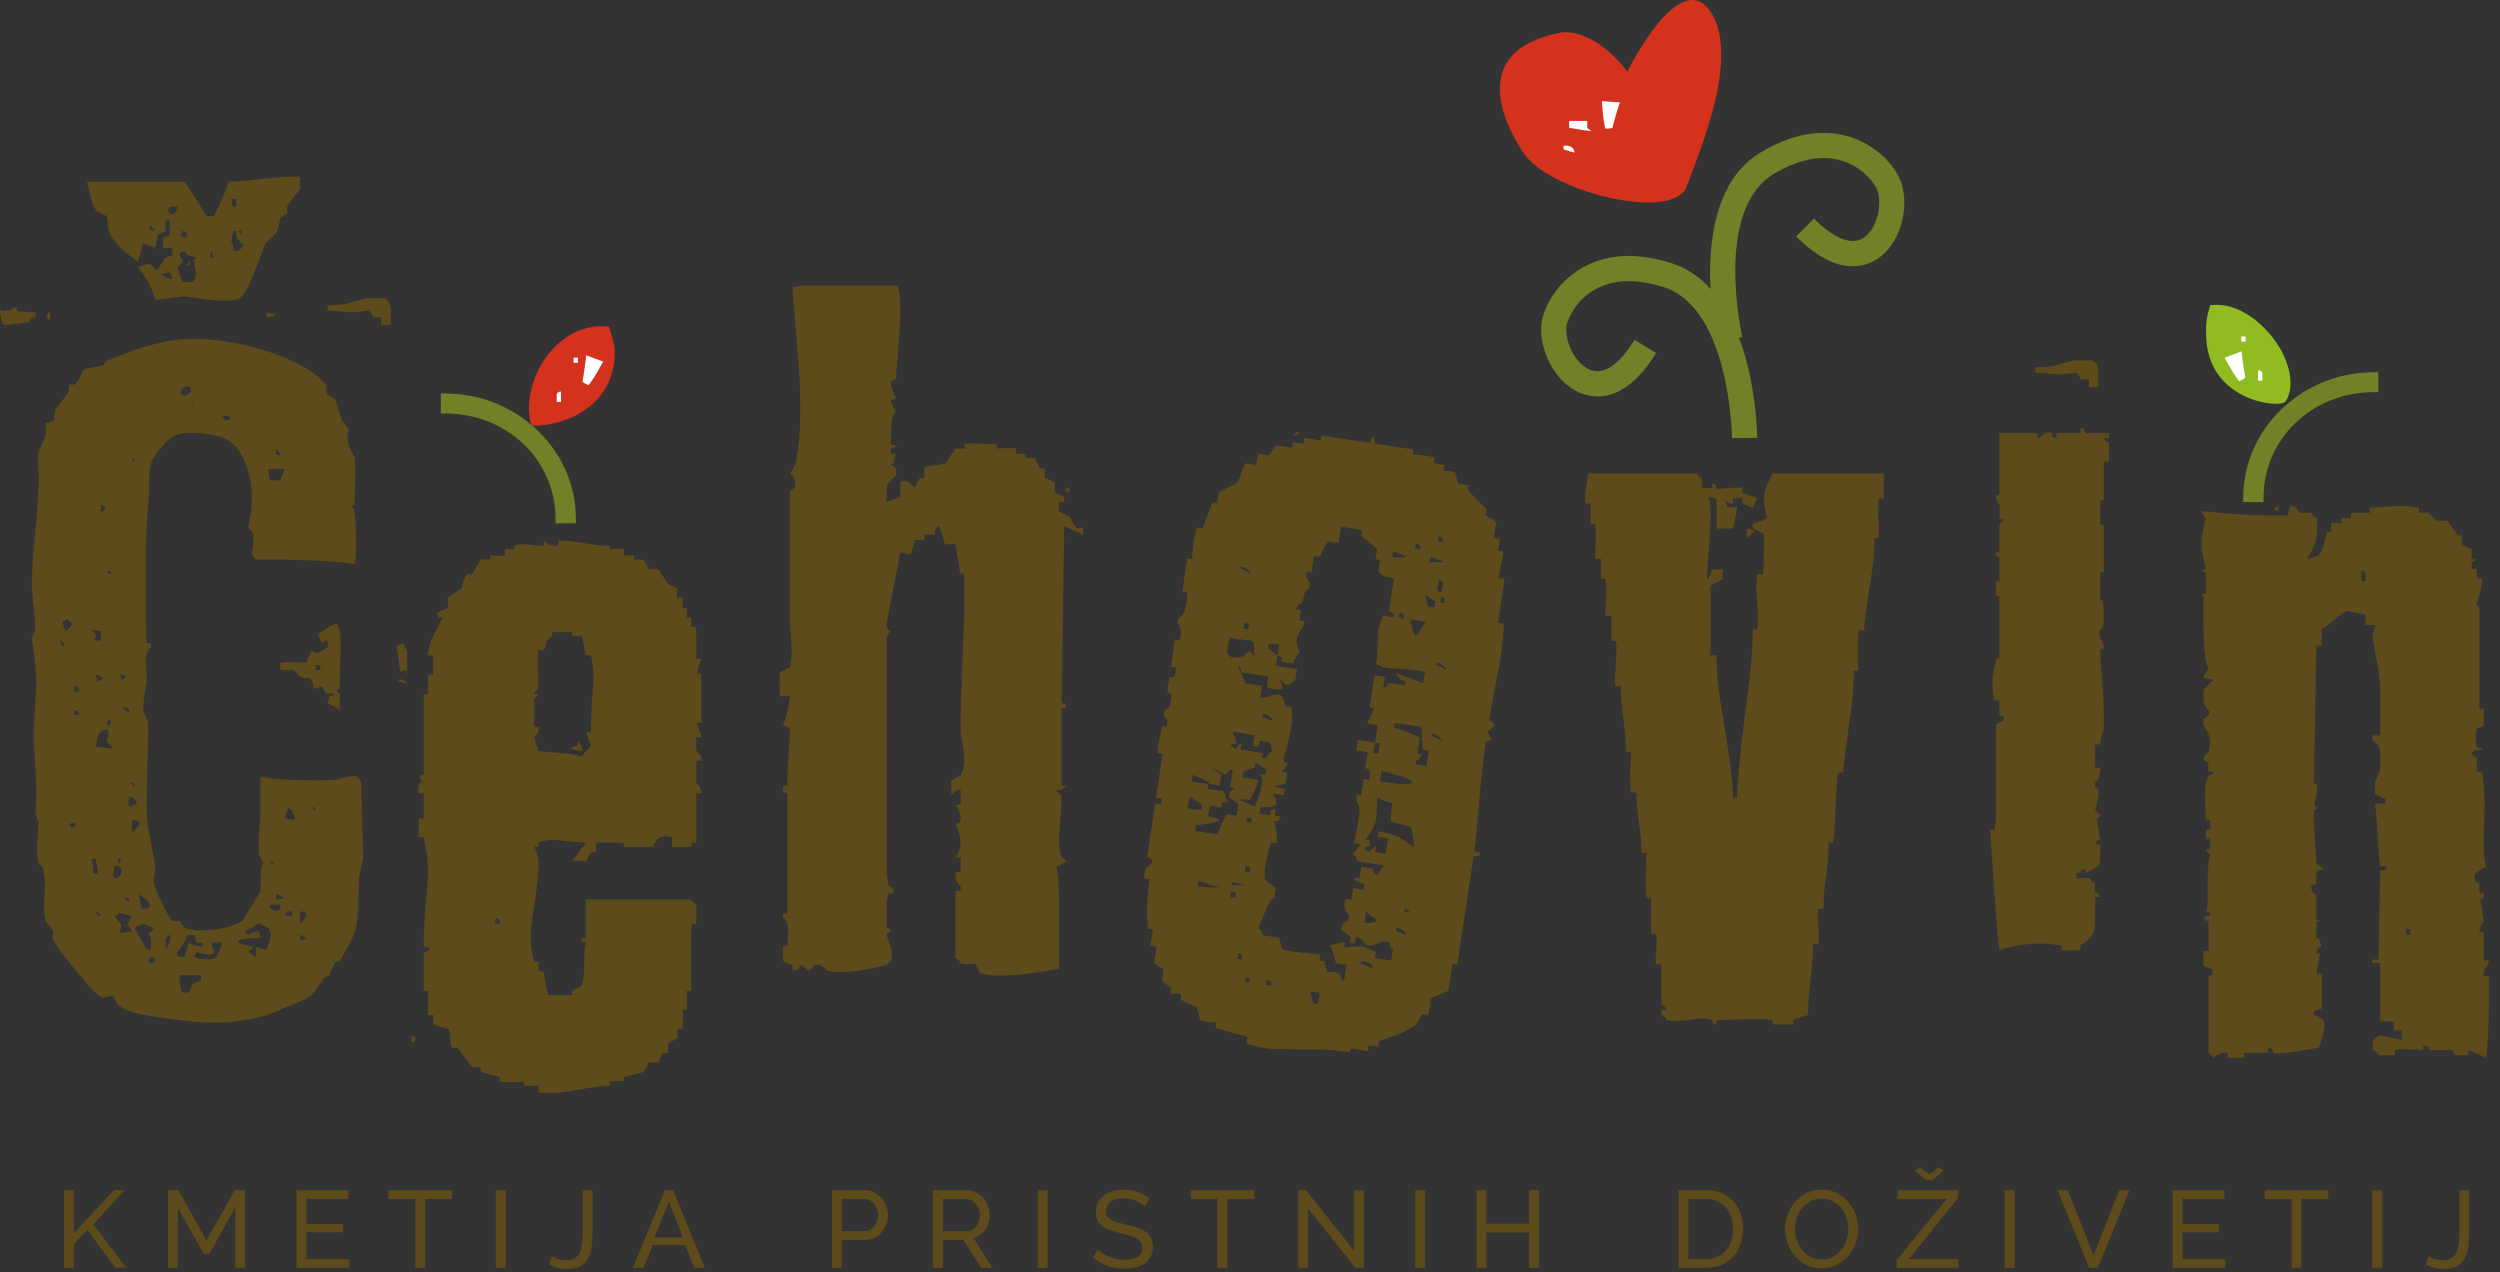 <svg viewBox="0 0 167 85" xmlns="http://www.w3.org/2000/svg" fill-rule="evenodd" clip-rule="evenodd" stroke-linejoin="round" stroke-miterlimit="2"><rect x="0" y="0" width="167" height="85" fill="#333333" stroke="none"/><path d="M152.649 26.844s.855-.97-.08-3.069c-.65-1.459-2.647-3.681-4.924-3.384-.307.923-.289 1.477-.275 2.047.103 4.313 4.787 4.85 5.279 4.406" fill="#91bc21" fill-rule="nonzero"/><path d="M101.909 10.402s-5.193-6.854 2.479-8.247c2.4-.097 4.316 2.632 4.316 2.632s3.451-7.022 5.523-4.056c2.073 2.965-.703 9.415-1.566 11.736-.863 2.322-8.793.448-10.752-2.065" fill="#d5321e" fill-rule="nonzero"/><g fill="#5e4b1b" fill-rule="nonzero"><path d="M4.277 84.689v-5.181h.658v2.865l2.675-2.872h.708l-2.082 2.287 2.199 2.901h-.716l-1.885-2.521-.899.936v1.585h-.658zM15.71 84.689v-4.011l-1.725 3.076h-.372l-1.732-3.076v4.011h-.658v-5.188h.694l1.878 3.369 1.886-3.369h.687v5.188h-.658zM23.335 84.105v.584h-3.522v-5.188h3.457v.585h-2.799v1.68h2.433v.549h-2.433v1.79h2.864zM30.193 80.086h-1.791v4.603h-.657v-4.603h-1.791v-.585h4.239v.585zM33.119 79.508h.658v5.181h-.658zM36.856 83.915c.097.068.229.129.395.183.165.053.353.08.562.08.249 0 .446-.044.592-.132a.826.826 0 00.333-.391c.075-.172.125-.386.15-.639.024-.253.036-.546.036-.877v-2.631h.658v2.631a9.8 9.8 0 01-.055 1.078 2.27 2.27 0 01-.241.829 1.308 1.308 0 01-.534.534c-.231.127-.544.19-.939.19-.438 0-.813-.107-1.125-.322l.168-.533zM42.281 84.689l2.134-5.188h.541l2.126 5.188h-.701l-.614-1.519h-2.178l-.606 1.519h-.702zm2.404-4.428l-.964 2.397h1.9l-.936-2.397zM55.58 84.689v-5.188h2.163c.229 0 .439.048.632.143.192.095.358.221.497.38.139.158.247.336.325.533.078.197.117.398.117.603a1.798 1.798 0 01-.42 1.155 1.51 1.51 0 01-.483.372 1.382 1.382 0 01-.624.139h-1.55v1.863h-.657zm.657-2.448h1.513a.802.802 0 00.65-.317c.078-.1.139-.216.183-.348a1.3 1.3 0 00.066-.416 1.165 1.165 0 00-.281-.767.917.917 0 00-.3-.227.853.853 0 00-.362-.08h-1.469v2.155zM62.325 84.689v-5.188h2.221c.229 0 .44.048.632.143.193.095.358.221.497.38.139.158.247.336.325.533.078.197.117.398.117.603a1.755 1.755 0 01-.296.979 1.466 1.466 0 01-.343.351 1.35 1.35 0 01-.45.212l1.257 1.987h-.745l-1.184-1.863h-1.374v1.863h-.657zm.657-2.448h1.571c.137 0 .26-.029.369-.087a.883.883 0 00.282-.238c.078-.1.139-.215.182-.347.044-.131.066-.268.066-.409 0-.146-.025-.284-.077-.413a1.213 1.213 0 00-.204-.343.918.918 0 00-.3-.234.812.812 0 00-.362-.084h-1.527v2.155zM69.318 79.508h.658v5.181h-.658zM76.471 80.59a1.103 1.103 0 00-.234-.197 2.262 2.262 0 00-1.177-.344c-.404 0-.7.076-.887.227a.753.753 0 00-.282.621.69.69 0 00.081.351.659.659 0 00.252.237c.114.066.257.123.427.172.171.049.373.1.607.153.268.059.51.126.727.201.217.076.402.17.555.282.154.112.271.248.351.409.08.161.121.358.121.592 0 .248-.049.464-.147.646-.097.183-.23.334-.398.454a1.728 1.728 0 01-.595.263 3.138 3.138 0 01-.746.084c-.399 0-.778-.062-1.136-.187a3.175 3.175 0 01-.976-.544l.315-.555c.078.082.179.165.303.248.124.083.265.157.424.223.158.066.328.119.511.161.183.041.374.062.574.062.37 0 .657-.066.862-.198.205-.131.307-.328.307-.591a.657.657 0 00-.099-.37.84.84 0 00-.288-.259 2.226 2.226 0 00-.472-.194c-.187-.056-.4-.113-.639-.171a6.574 6.574 0 01-.694-.205 1.898 1.898 0 01-.501-.263.99.99 0 01-.303-.373 1.237 1.237 0 01-.102-.526c0-.248.046-.467.138-.657a1.39 1.39 0 01.388-.483c.165-.131.363-.23.592-.296.229-.065.477-.098.745-.098.351 0 .667.053.95.16.283.108.533.251.753.432l-.307.533zM83.777 80.086h-1.79v4.603h-.658v-4.603h-1.79v-.585h4.238v.585zM87.379 80.729v3.96h-.658v-5.188h.512l3.215 4.041v-4.034h.658v5.181h-.556l-3.171-3.96zM94.539 79.508h.658v5.181h-.658zM102.803 79.501v5.188h-.658v-2.36h-2.857v2.36h-.658v-5.188h.658v2.244h2.857v-2.244h.658zM112.124 84.689v-5.188h1.798c.414 0 .778.068 1.092.205.314.136.576.321.786.555.209.234.366.508.471.822.105.314.157.649.157 1.005 0 .395-.058.751-.175 1.071a2.302 2.302 0 01-.504.818 2.26 2.26 0 01-.793.526c-.31.124-.654.186-1.034.186h-1.798zm3.639-2.601c0-.292-.04-.561-.12-.807a1.656 1.656 0 00-.939-1.045c-.229-.1-.49-.15-.782-.15h-1.14v4.019h1.14c.297 0 .561-.051.793-.154.231-.102.423-.243.577-.423.153-.181.27-.394.351-.64.08-.246.12-.513.12-.8zM121.681 84.726c-.365 0-.698-.074-.997-.223a2.445 2.445 0 01-.771-.592 2.677 2.677 0 01-.497-.844 2.779 2.779 0 01-.176-.972c0-.346.063-.677.187-.993.124-.317.296-.597.515-.841.219-.243.479-.437.778-.581.3-.144.625-.215.976-.215.365 0 .696.076.994.23.297.153.553.354.767.603.214.248.38.529.497.844a2.73 2.73 0 01-.011 1.954 2.719 2.719 0 01-.512.837 2.448 2.448 0 01-.774.577c-.3.144-.625.216-.976.216zm-1.776-2.631c0 .263.043.518.128.764.086.246.206.464.362.654s.343.341.563.453c.219.112.463.168.73.168.278 0 .527-.06.746-.179.219-.119.405-.275.559-.468.153-.192.27-.41.351-.654a2.346 2.346 0 00-.008-1.501 2.034 2.034 0 00-.365-.651 1.83 1.83 0 00-.563-.449 1.543 1.543 0 00-.72-.168c-.277 0-.526.058-.745.175a1.81 1.81 0 00-.559.461c-.153.19-.272.406-.354.65a2.298 2.298 0 00-.125.745zM128.258 77.996l.621.46.621-.46.351.175-.738.658h-.468l-.738-.658.351-.175zm-1.564 6.182l3.347-4.092h-3.281v-.585h4.048v.512l-3.288 4.092h3.288v.584h-4.114v-.511zM133.914 79.508h.658v5.181h-.658zM138.133 79.501l1.717 4.363 1.71-4.363h.695l-2.12 5.188h-.57l-2.126-5.188h.694zM148.652 84.105v.584h-3.523v-5.188h3.457v.585h-2.799v1.68h2.433v.549h-2.433v1.79h2.865zM155.524 80.086h-1.791v4.603h-.657v-4.603h-1.791v-.585h4.239v.585zM158.464 79.508h.658v5.181h-.658zM162.216 83.915c.097.068.229.129.394.183.166.053.354.08.563.08.249 0 .446-.044.592-.132a.819.819 0 00.332-.391c.076-.172.126-.386.15-.639.025-.253.037-.546.037-.877v-2.631h.657v2.631c0 .395-.018.754-.054 1.078a2.27 2.27 0 01-.241.829 1.32 1.32 0 01-.534.534c-.231.127-.544.19-.939.19-.438 0-.814-.107-1.125-.322l.168-.533z"/></g><path d="M27.48 69.64v-.46c.189.038.287.114.287.23-.078.153-.174.23-.287.23m-.289-23.964c-.385-.114-.596-.172-.635-.172a.67.67 0 01.174-.115c.23 0 .383.096.461.287m0-.921l-.461.115-.23-1.728.403-.174.288.52v1.267zm-1.094-23.042h-.635v-.519h-.517l-.289-.46c-.5.077-.942.114-1.324.114l-1.44-.114v-.346c.574 0 1.016-.039 1.324-.115.116-.038.346-.106.692-.202.345-.095.554-.145.633-.145h1.095c.305.077.461.347.461.808v.979zm-4.609 23.042c-.078-.037-.115-.116-.115-.231 0-.076-.096-.114-.289-.114v.345h.404zm-.518 9.389c.037 0 .076-.019.114-.057-.153-.153-.25-.23-.288-.23l.174.287zm-.924 8.642c.118 0 .251-.019.405-.057-.037-.115-.172-.212-.405-.289v.346zm0-1.094c.27-.193.405-.406.405-.635 0-.114-.135-.173-.405-.173v.808zm-.517-.52V61c0-.116-.057-.154-.172-.116-.193.039-.289.097-.289.173 0 .079.153.115.461.115m.115-6.393c.039-.037.039-.135 0-.287-.115-.308-.211-.461-.287-.461-.078 0-.115-.02-.115-.059l-.231.691c.192.039.403.079.633.116m3.054-7.317c-.193-.191-.46-.344-.806-.462l.113-.517h.174c.115 0 .155-.058.115-.173h-.519l-.287-.461a4.146 4.146 0 01-.518.174c-.078-.385-.136-.596-.174-.634a.716.716 0 00-.402-.116.795.795 0 01-.348-.058l-.402-.46h-.922v-.461c.115-.038.365-.057.75-.057h.633c.076 0 .192.019.346.057l.345-.806c.153.077.309.115.461.115l.635-.347v-.46c-.078-.037-.174-.019-.289.058l-.115.114a4.213 4.213 0 01-.231-.633l1.037-.634h.231l.173.461c.038.116.057.404.057.865 0 .192-.009.595-.029 1.21a51.68 51.68 0 00-.028 1.152v.575c-.038.077-.097.097-.173.059v.229c.037.038.096.058.173.058v1.152zm-4.263 12.616c.152 0 .326-.018.518-.057-.039-.115-.211-.211-.518-.288v.345zm.287-29.724a.658.658 0 01-.115-.232.68.68 0 00-.172-.114v.346c.037 0 .152.039.346.114-.039-.038-.059-.075-.059-.114m0 30.07h-.689v.23c.037.039.172.115.402.23.152-.076.25-.133.287-.173v-.287zm-.517-2.594c0-.037.019-.075.056-.114a1.396 1.396 0 00-.228-.346l.172.46zm.806-26.498h-1.095l.117.749h.689l.289-.749zM17.916 61.98l-.633-.288c-.538.307-.846.499-.922.575a.816.816 0 00.23.173c.116-.075.192-.116.231-.116.191-.077.345-.115.461-.115l.115.461c-1 0-1.498.077-1.498.232 0 .113.365.229 1.096.345h-.174c.076.077.076.134 0 .172a.523.523 0 01-.231.058c.076.192.25.346.519.462v-.692c.307.115.538.172.691.172.191-.422.288-.749.288-.979 0-.116-.056-.269-.173-.46m-2.879-33.873c.115-.037.229-.076.345-.115 0-.153-.173-.231-.519-.231l.174.346zm-.174 34.851h-.633c-.115.078-.115.212 0 .404.115.192.057.327-.174.403-.113.039-.422-.02-.922-.172l-.172.346.461.114c.577.077.941.02 1.095-.173.151-.384.269-.691.345-.922M12.962 27.07c-.039-.153-.097-.232-.171-.232l.171.232zm-.461-.692c.231-.152.307-.306.231-.46-.039-.115-.174-.134-.403-.057-.23.115-.308.269-.23.461.037.115.172.133.402.056m.922 39.116v-.347h-1.441c0 .386.059.768.174 1.153h.461c.076-.154.115-.25.115-.288.076-.191.152-.308.23-.347a2.21 2.21 0 00.461-.171m.116-2.247v-.289c-.194.039-.328.039-.405 0-.037-.037-.076-.134-.113-.288 0-.038-.021-.114-.059-.23-.269.039-.421.039-.461 0a2.22 2.22 0 01-.691 1.153c.038.115.076.211.115.287.076 0 .211.019.404.059l.288-.981c.152.116.345.193.576.231.076 0 .191.019.346.058m-2.478.172c.077-.076.173-.249.288-.517 0-.155.02-.308.058-.462a1.366 1.366 0 00-.346.23v.749zm-.979.98c.191-.076.289-.211.289-.404a.655.655 0 01-.289-.056c-.116.114-.172.191-.172.229a.844.844 0 00.172.231m-.633-3.688c.383 0 .576-.075.576-.23 0-.114-.115-.269-.346-.46a2.878 2.878 0 01-.404-.288l.174.978zm.804 1.269l-.689-.288-.576.288.806 1.439h.288v-.749a1.33 1.33 0 01-.172-.346c.076-.037.172-.094.287-.172 0-.038.019-.095.056-.172m-1.437-6.395c.114-.077.191-.133.228-.174.192-.191.29-.325.29-.403 0-.151-.174-.229-.518-.229v.806zm.172-24.655c-.039-.038-.039-.116 0-.23 0-.039-.058-.059-.172-.059l.172.289zm0 21.601c0-.192-.115-.287-.346-.287l.346.287zm.115 1.211c.076-.269-.078-.442-.461-.52-.077.385-.077.598 0 .635h.346c-.078 0-.137-.019-.172-.059l.287-.056zm-.635 6.451h.174c0-.153-.096-.23-.287-.23l.113.23zm0-2.477l-.113-.346.113.346zm.174-10.08c.037-.269-.135-.404-.519-.404l.519.404zm-.519-2.247c.154-.039.25-.116.289-.231a5.036 5.036 0 01-.405-.116l.116.347m-.116 12.327c.039-.152.059-.249.059-.287-.039-.076-.115-.097-.231-.059.038.116.096.231.172.346m.809 4.493c-.156-.306-.27-.441-.348-.403l.348-.634A8.115 8.115 0 018.007 61a1.35 1.35 0 01-.344.172c.115.194.268.404.46.634l-.116.518.809-.115zm-.981-3.571c.192-.115.288-.268.288-.461 0-.229-.153-.347-.46-.347l-.115.635c.037.154.133.212.287.173m-.287-20.334a25.82 25.82 0 01-.345-.231v.231h.345zm-.232 9.734c-.113.155-.172.25-.172.289 0 .076.02.153.059.23.113-.154.191-.249.228-.288a16.505 16.505 0 00-.115-.231M6.74 34.212c.076-.037.174-.093.289-.172-.039-.192-.135-.306-.289-.345v.517zm-.172 26.96c.039 0 .076-.018.115-.056-.115-.155-.211-.232-.289-.232l.174.288zm.98-11.175l-.461-.519c.116-.191.172-.324.172-.402a1.072 1.072 0 01-.056-.347c-.387.039-.606.193-.664.462-.057.269-.106.5-.145.691l1.154.115zm-.98-4.493c.115-.038.23-.096.346-.173-.116-.116-.289-.211-.52-.289.039.308.096.462.174.462m0 12.846l-.174-.98h-.287l.115.46v.52h.346zm.172-15.554v-.634a17.831 17.831 0 01-.633-.114c.038.114.135.211.287.287v.288h-.172a.672.672 0 00.289.173h.229zM5.3 47.751c-.039-.039-.056-.096-.056-.173 0-.077-.098-.116-.289-.116v.289H5.3zm0-1.556c-.039-.037-.056-.116-.056-.231 0-.076-.098-.115-.289-.115v.346H5.3zm-.345 9.102c.077-.153.115-.249.115-.289a.511.511 0 01-.231-.057c-.115.039-.171.097-.171.173 0 .077.094.134.287.173m-.116-13.596l-.345-.344c-.116.076-.23.134-.346.172l.23.633.461-.461zm-.691 1.441c.116 0 .174-.02.174-.058-.039-.153-.154-.25-.346-.288l.172.346zm-.807-21.775l-.229-.116c.036-.23.114-.365.229-.403v.519zM24.253 57.37l-.23.98c-.039.231-.068.826-.088 1.785-.019.96-.085 1.623-.199 1.987a5.79 5.79 0 01-.463 1.067c-.307.538-.498.884-.575 1.036h-.288c-.155.309-.287.616-.405.922a4.281 4.281 0 00-.402.231c-.346.537-.615.903-.807 1.094-.191.154-.49.316-.892.49-.403.172-.758.317-1.067.433-.613.308-1.334.537-2.16.69-.826.155-1.603.231-2.332.231-.461 0-.988-.03-1.585-.086a38.147 38.147 0 01-1.699-.201 36.758 36.758 0 01-1.699-.289c-.596-.116-1.105-.326-1.527-.635l-.287-.633c-.345.115-.578.174-.691.174-.232-.039-.799-.607-1.701-1.7-.903-1.095-1.432-1.815-1.584-2.16-.076-.078-.076-.269 0-.577l-.518-.69c-.078-.307-.115-.711-.115-1.21a22.95 22.95 0 00.059-1.325c0-.153-.041-.499-.118-1.036l-.287-.232a4.841 4.841 0 01-.115-.921c0-.346.02-.729.058-1.152.038-.423.057-.653.057-.692-.078-.153-.115-.249-.115-.288-.078-.23-.115-.403-.115-.519.037-.23.058-.595.058-1.094 0-.576-.021-1.161-.058-1.756-.039-.595-.078-1.201-.115-1.816 0-.537.029-1.267.086-2.189.058-.921.087-1.401.087-1.44 0-.576-.021-1.017-.058-1.325l-.231-1.901.231-.575c0-.306-.039-.807-.115-1.499-.079-.691-.116-1.171-.116-1.439 0-.922.077-2.132.231-3.63.152-1.497.23-2.745.23-3.744a11.291 11.291 0 01-.057-.98c0-.306.018-.518.057-.634l.461-1.037v-.805l.518-.173c.038-.231.076-.48.117-.749.305-.384.612-.786.92-1.21v-.461h.346c.115-.038.24-.201.375-.488.132-.289.22-.453.259-.491.153-.076.373-.134.662-.173a3.38 3.38 0 00.606-.116l.23-.287c.998-.423 1.881-.75 2.649-.98 1.152-.346 2.17-.519 3.055-.519 1.727 0 3.474.299 5.242.894 1.764.596 3.013 1.317 3.742 2.16 0 .308.039.539.117.691l.518.288c.152.577.307 1.058.461 1.441l.461.635a.782.782 0 00-.116.575c0 .153.057.365.172.634.078.193.174.384.289.576.037.229.059.614.059 1.151 0 .346-.012.691-.031 1.038-.019.345-.028.672-.028.979a.696.696 0 00-.174.115c.116.076.193.385.233.921.037.539.056 1 .056 1.384 0 .806-.039 1.324-.115 1.554a31.732 31.732 0 00-2.91-.23 92.13 92.13 0 00-1.871-.058H17.11l-.288-.345c.076-.5.115-.883.115-1.152 0-.23-.115-.422-.346-.576.039-.308.086-.606.145-.893.056-.288.086-.643.086-1.066 0-1.074-.201-2.007-.605-2.795-.403-.785-.942-1.256-1.612-1.411a8.552 8.552 0 00-1.873-.23c-.385 0-.711.049-.979.145-.269.096-.597.373-.98.835-.385.461-.615.826-.691 1.094-.078.269-.116.691-.116 1.268v.806c-.039.23-.056.403-.056.518a50.322 50.322 0 00-.174 4.206v2.563c0 .864.019 1.738.058 2.62h.288v.288c-.231.155-.346.482-.346.981.039.538.058.921.058 1.152 0 .038-.039.326-.115.863-.078.539-.115.942-.115 1.21l.346.807c0 .73-.02 1.671-.059 2.823a87.225 87.225 0 00-.057 2.88c0 .461.047.97.143 1.526.098.557.184 1.029.26 1.412.076.384.135.729.174 1.038-.039.267-.059.46-.059.575a1.674 1.674 0 00-.059.403c.04.232.223.683.549 1.354.326.673.567 1.086.721 1.239h.459l.347.461c.305.114.653.172 1.036.172.615 0 1.153-.058 1.615-.172a5.026 5.026 0 001.209-.461l1.209-1.96c0-.421.01-.835.029-1.237.018-.404.086-.606.201-.606l-.345-.69v-1.038l.115-1.496v-2.593c.461.077 1.037.134 1.728.172.692.039 1.344.056 1.958.056.691 0 1.171-.017 1.441-.056a1.33 1.33 0 01.461-.116c.422-.114.71-.133.864-.056l.288.345c0 .769.018 1.67.058 2.707.036 1.037.057 1.844.057 2.419M2.363 20.848v.346c-.039.04-.115.04-.231 0l-.23.345-1.555.174c-.193-.077-.289-.268-.289-.576 0-.191.096-.326.289-.403.922.077 1.592.114 2.016.114M48.874 50.175l-.117.346.117-.346m-10.023 0c-.424-.037-.655-.115-.692-.229a5.34 5.34 0 01.402-.117c0-.191.04-.289.116-.289a.7.7 0 00.174.289v.346zm.632-.346l-.345-.922h.345c0-.766.02-1.42.057-1.958.039-.537.078-1.037.117-1.499 0-.575-.058-1.131-.174-1.67h-.345a10.714 10.714 0 01-.116-.518 6.368 6.368 0 00-.171-.806c-.346.038-.557.038-.635 0v-.23h-1.324v.23c-.155.115-.288.25-.403.404 0 .192-.058.384-.174.576h-.345c-.039.192-.057.499-.057.921.037.769.057 1.325.057 1.671a.512.512 0 00-.288.345h.288c-.039.078-.135.173-.288.287v1.903h.288c.037.268-.057.499-.288.691l.288.921c.843.076 1.412.125 1.699.144a8.1 8.1 0 011.182.202c.076-.116.287-.346.632-.692m-6.105 11.867v-.115c.037-.154-.059-.23-.289-.23v.345h.289zm13.478-8.699h-.343v3.28c-.048.04-.141.04-.278 0-.047.04-.068.137-.068.292h-1.268v-.634c-.539-.152-.921-.037-1.152.345-.039.041-.078.136-.117.289h-1.957v-.24c-.115-.031-.326-.049-.633-.049h-1.211c-.039.08-.039.289 0 .635h-.346l-.345.633c-.422-.076-.731-.076-.922 0l.922-1.268c-.268 0-.682-.028-1.239-.085a31.256 31.256 0 00-.892-.086 2.98 2.98 0 00-1.037.171v.289h-.288c.192.346.288.768.288 1.268 0 .537-.086 1.363-.26 2.477-.172 1.113-.259 1.823-.259 2.132 0 .691.077 1.286.231 1.785h.288v.633l.345.058c.077.538.174 1.057.289 1.556h1.612v-.288l.345-.173c.04 0 .135-.058.29-.173.115-.268.171-.749.171-1.44 0-.692.039-1.172.116-1.44a1.917 1.917 0 00-.287-.059v-.23h.287v-2.591h7.029c0 .076.115.192.346.345v1.267h-.289c-.039.231-.057.576-.057 1.038v3.456h-.289v1.266h-.287c.037.576.037 1 0 1.268h-.346c.037.308.037.517 0 .635l-.635.344c.039.269.039.482 0 .634h-.345l-.287.634h-.634l-.347.634-1.324.345v.288c-.424-.038-.731-.038-.922 0v.289c-.423 0-1.076.079-1.959.237-.883.159-1.459.237-1.727.237H35.97v-.474h-.981v-.289c-.728.078-1.265.078-1.611 0v-.288l-1.268-.345v-.345c-.345.037-.537.037-.576 0l-.98-1.269h-.346c-.076-.114-.113-.288-.113-.517 0-.383-.059-.634-.174-.75l-.979-.287v-.634h-.345V66.19h-.289v-2.535c.192-.076.308-.134.345-.173.078-.077.059-.153-.056-.23h-.289c0-.768.032-1.556.095-2.362.065-.806.129-1.632.194-2.477 0-.843-.097-1.671-.289-2.478h-.345v-1.266h.345v-1.672h-.345c-.038-.113-.038-.265 0-.457.038-.265.153-.342.345-.227-.192-.228-.288-.381-.288-.458.077-.037.173-.076.288-.114v-5.368h.289v-1.324h.345V43.78h-.345c0-.421.134-.892.403-1.411.269-.517.461-.893.575-1.123h-.346v-.345l.692-.289v-.691l.922-.633c.076-.384.192-.692.345-.922h.346l.576-.98c.077-.037.288-.037.634 0v-.287c.423.038.749.038.98 0v-.404h.632v-.23a2.02 2.02 0 01.633-.116c.615.078 1.057.116 1.326.116v-.359c.219.239.543.359.979.359v-.359c.461 0 1.037.059 1.728.178.692.122 1.268.181 1.729.181v.23c.461-.038.768-.038.922 0v.404h.691v.287h.633l.347.635h.634l.632.978c.039.039.155.098.346.173.037 0 .135.04.289.116-.039.308-.039.518 0 .633h.346v.691h.287v.634h.289v.634h.287c.039.149.059.412.059.785v1.346h.343c-.191.506-.287.818-.287.935.076.04.172.058.287.058v3.271h-.343c.228.537.343.864.343.979h-.343v.748a.706.706 0 00.343.519v.289h-.343v1.514c.228.15.343.374.343.673M71.433 32.903a2.332 2.332 0 01-.289-.116c.039-.115.135-.191.289-.231v.347zm.922 2.822l-1.268-.575-.174 11.808c.155.038.25.057.29.057v.289h-.29v5.185h.29c-.116.192-.327.287-.633.287.075.155.191.27.343.347 0 .384-.017.825-.056 1.324-.039.499-.078.999-.115 1.498 0 .46.056.903.171 1.324.194.116.29.212.29.287l-.633.348c.067.384.113.768.136 1.151.024.384.036.865.036 1.441v4.205c-.309.077-.873.173-1.7.287-.826.116-1.566.174-2.218.174-.577 0-1.037-.058-1.381-.174l-.289-.633c-.461.076-.787.076-.981 0-.076-.191-.191-.306-.344-.346v-4.493h.344v-.345c-.267-.153-.383-.462-.344-.921h.344v-.981h-.344c.231-.345.344-.672.344-.978 0-.346-.113-.769-.344-1.269.231 0 .344-.114.344-.345 0-.152-.049-.345-.146-.577a2.91 2.91 0 00-.198-.344h.344v-.98c-.152-.038-.267-.019-.344.058l-.289.289v-.981l.633-.346c.155-.306.233-.632.233-.978 0-.307-.028-.625-.078-.951-.051-.326-.104-.642-.155-.95 0-1.154.028-2.39.078-3.715l.155-4.004v-2.88h-.262a664.58 664.58 0 01-.315-1.959h-.709c-.171-.614-.3-1.017-.386-1.209-.192.114-.287.268-.287.459v.116c-.346-.038-.577-.038-.692 0v.346h-.635l-.287.978a4.357 4.357 0 01-.691-.171c-.309 1.612-.615 3.208-.922 4.78 0 .193.031.327.096.404l.191.114c-.191.117-.287.309-.287.578v15.091c0 .461.051.903.154 1.326.067.039.135.077.205.114.106.078.139.213.102.404h-.346l-.115.461v1.785l.287.173c0 .078-.095.174-.287.289 0 .037.076.278.231.72.152.441.171.797.056 1.065l-.287.288c-.5.116-1.019.222-1.556.318a8.373 8.373 0 01-1.44.142c-.461 0-.807-.037-1.037-.114-.039-.038-.057-.077-.057-.115-.23-.231-.48-.307-.75-.231-.114.269-.268.384-.46.346-.154-.23-.307-.346-.462-.346a.446.446 0 00-.056.174.431.431 0 01-.461.172v-.346c-.346-.115-.557-.211-.635-.288v-.98h.289a16.7 16.7 0 00.057-1.094c0-.384-.114-.651-.346-.806v-.289h.289v-8.064h-.289v-.46h.289c0-.566.02-1.141.057-1.724l.115-1.723c0-.265-.037-.415-.115-.453a1.476 1.476 0 01-.346-.17c.232-.529.385-1.167.461-1.921h-.633c-.037-.077-.058-.272-.058-.581v-.466c0-.309.021-.502.058-.58l.633-.29c.078-.388.115-.738.115-1.045 0-.234-.018-.601-.056-1.105-.039-.502-.059-.87-.059-1.103v-8.539l.348-.233c.037-.455-.078-.759-.348-.913.309-.458.463-.838.463-1.143.152-.875.228-1.884.228-3.028 0-1.14-.038-2.188-.115-3.14-.267-3.274-.402-4.988-.402-5.141.152-.037.25-.057.289-.057a.977.977 0 00.228-.057h6.511c.114.423.173.921.173 1.498 0 .653-.02 1.208-.059 1.67-.154 1.843-.228 2.861-.228 3.054l-.348.172c-.038.193.078.576.348 1.153l-.348.114c.078.346.194.557.348.635l-.174.345c-.078.154-.127.461-.144.921a26.3 26.3 0 00-.03 1.037c.231.039.348.097.348.173l-.348.116v.345h.348l-.174.633a.446.446 0 01-.174.058c.115.116.231.212.348.289v.46c-.31.308-.483.48-.52.519-.078.076-.115.327-.115.749v.517c.307-.113.613-.23.922-.345v-.978a.515.515 0 01.575 0c.116.115.249.229.403.344l.174-.344c0-.038.057-.134.172-.288h.289v-.634c.121-.116.334-.182.639-.202.307-.019.56-.067.764-.145l.671-.978h.692l-.174-.289c.153-.037.424-.057.807-.057.691.038 1.172.057 1.441.057v.289c.611-.04 1.035-.04 1.266 0v.345h.634v.288h.633l.346.692h.346c-.039.345-.039.556 0 .634l.633.288v.691l.634.287v.345h-.345c-.039.308-.039.519 0 .635l.691.345c.152.27.307.519.461.749h.461v.461zM94.203 60.949l-.345-.312-.039.254.384.058zm2.12-11.462c-.133-.28-.369-.447-.709-.498a.633.633 0 00.099.21c.085.014.288.108.61.288m-2.351 12.999c-.17-.331-.407-.497-.71-.501-.013.087-.002.154.034.203.121.062.345.16.676.298m2.671-17.729c-.175-.287-.412-.454-.71-.498-.012.084-.001.152.037.201.127.018.351.12.673.297m-.111-4.467c-.037-.048-.049-.115-.035-.201.018-.128-.059-.205-.227-.231l-.058.384.32.048zm-.213-.753c-.032-.091-.01-.238.067-.446.072-.207-.018-.33-.274-.369l-.115.767.322.048zm.17-3.312c-.08-.054-.115-.104-.109-.146.019-.129-.078-.208-.291-.242l-.047.321.447.067zm-.656 4.352l.058-.383-.709-.5.203.817.448.066zm-.332-2.995c.351-.033.594-.042.723-.023.041.007.13-.002.265-.025a19.809 19.809 0 00-.932-.336l-.056.384zm-3.762 27.12c-.047-.27-.262-.433-.646-.49-.092.031-.184.059-.274.088.078.058.383.191.92.402m.172-3.313c-.166-.067-.379-.23-.646-.49l-.114.769c.395-.029.639-.058.731-.087.008-.041.017-.105.029-.192m3.375-10.226l.154-1.022-.384-.058c-.057-.489-.09-.995-.098-1.522l-1.793-.269-.047.319c.627.183 1.203.401 1.732.654l-.162 1.088.319.048c-.16.195-.242.314-.25.358-.043-.009-.085-.015-.127-.021l-.049.319.705.106zm-.055-9.629c-.341-.052-.683-.104-1.023-.153.045.267.113.541.203.815-.006.043.045.137.154.284.041.007.264-.308.666-.946m-3.049 10.668c1.409.212 2.125.234 2.151.062.027-.169-.656-.425-2.045-.767l-.106.705zm2.731-15.494c-.039-.049-.05-.114-.035-.201.012-.086-.09-.145-.303-.177l-.049.319.387.059zm-.447 19.895c-.092-.842-.157-1.288-.192-1.337a68.045 68.045 0 01-1.379-.404c.008-.348.036-.67.081-.97.025-.171.015-.258-.026-.266-.213-.031-.525-.145-.932-.337a539.83 539.83 0 00-.093 1.493c-.039.254-.28.699-.723 1.33.176-.016.281 0 .318.049a.734.734 0 00.016.329c-.227.054-.346.122-.357.208.064.141.166.199.3.176.202-.187.349-.297.442-.326l-.057.383.703.107.155-1.025-.704-.106.059-.383c.717.153 1.176.287 1.377.404.121.062.459.289 1.012.675m-.643-15.282a.448.448 0 01-.035-.202c.012-.084-.088-.142-.301-.176l-.047.321.383.057zm-.82-4.116c.431.022.691.038.777.052l.148-.109a13.478 13.478 0 00-.867-.326l-.058.383zm-4.846 29.117l-.641-.097.206.816c.207.077.322.027.348-.144l.087-.575m-3.201-.483a.514.514 0 01-.035-.201c.013-.085-.086-.143-.299-.175l-.049.319.383.057zm-1.471-.221l.03-.191a2.602 2.602 0 01-.301-.176l-.049.319.32.048zm-.492-1.514c-.037-.049-.051-.095-.045-.136.068-.165-.004-.265-.217-.297l-.058.384.32.049zm.547-5.808c-.035-.049-.043-.137-.025-.267.013-.083-.086-.143-.299-.176l-.057.386.381.057zm.109-3.323c-.037-.047-.047-.115-.034-.201.013-.084-.089-.145-.302-.176l-.048.32.384.057zm1.415-6.79c-.132-.281-.368-.448-.708-.499-.015.086-.023.149-.029.193.12.061.367.163.737.306m-2.561 11.789l.049-.321a.727.727 0 00-.311-.111l-.057.384.319.048zm-.203-.817c.353-.033.594-.041.722-.021.043.005.129.019.256.039a16.265 16.265 0 01-.939-.274l-.039.256zm4.369-30.301c.037.051.072.101.109.148-.043-.006-.16.042-.349.145.074-.207.154-.306.24-.293m-2.145 22.913l.059-.384a5.906 5.906 0 01-.719-.435l-.049.319-.761.28-.058.383 1.088.165a6.99 6.99 0 01-.597 1.347 4.9 4.9 0 00-.777-.05l1.103.495c.272-.659.432-1.134.477-1.434.053-.34.002-.589-.149-.743l.383.057zm.213-1.408l.223-.163c.012-.085-.024-.286-.108-.604l-.767-.117c.072.101.08.189.025.267-.111.157-.246.183-.402.07l.105-.704-1.472-.222.277.762c-.268.048-.406.093-.412.134.115.105.234.188.355.249.131-.283.256-.396.379-.335l-.058.383 1.472.223-.048.321c.162.067.306-.021.431-.264m-1.365-8.321l.049-.32a.754.754 0 00-.311-.113l-.056.384.318.049zm9.562 22.125l.115-.77c-.128-.019-.216-.164-.261-.43-.201-.118-.455-.103-.762.049-.306.148-.562.187-.769.113-.073-.099-.127-.172-.162-.222-.189-.203-.35-.293-.485-.269-.047.036-.082.119-.101.246-.02.128-.133.156-.338.08l.056-.384c-.394-.276-.611-.441-.646-.491.006-.041.047-.166.123-.373.006-.042.125-.114.357-.209l.057-.382c-.303-.31-.379-.668-.228-1.083l.384.057c.037-.254.076-.512.115-.768l.704.106.058-.383c-.42-.106-.664-.231-.73-.372l.404-.07.106-.705.769.116c.045.27.133.413.262.432.16-.192.322-.409.489-.646-.599-.091-1.194-.179-1.792-.269-.047-.27-.155-.417-.326-.442.111-.158.191-.255.242-.291.207-.229.293-.371.258-.42l-.385-.057c.158-.763.269-1.334.326-1.718.051-.342.065-.58.041-.714-.174-.288-.242-.56-.203-.817l.319.048.164-1.087.384.058c.057-.384.03-.626-.086-.734-.043-.006-.107-.017-.193-.028l.166-1.087-.769-.117.105-.703 1.154.173-.107.703.32.048.106-.703-.319-.048.174-1.152-.705-.105.484-1.04-.32-.048.318-2.114c.391.018.624.051.705.106l-.107.705c.135-.024.26-.135.379-.336l1.088.164.037-.257a1.836 1.836 0 01-.309-.111 2.102 2.102 0 01-.283-.304c-.035-.05-.051-.097-.043-.139l1.797.665.115-.768a23.529 23.529 0 00-1.156-.143 23.805 23.805 0 00-1.167-.078l-.446-.065c-.201-.118-.365-.187-.494-.206.07-.47.109-.868.115-1.194.004-.327.012-.663.021-1.01.039-.257.159-.609.356-1.061.42.109.654.144.703.107a.599.599 0 01-.025-.267 1.09 1.09 0 01-.311-.111l.328-2.175a5.16 5.16 0 00-.629-.162.806.806 0 01-.4-.388l.107-.703-.322-.049c.095-.334.13-.568.107-.704l-1.046-.876.058-.386-1.408-.211-.163 1.087-.706-.106c-.049.037-.231.381-.545 1.031l-.385-.058c-.058.383-.113.748-.166 1.087l-.318-.047c-.082.249-.01.5.213.751l-.057.385c-.19.103-.295.216-.314.346a3.387 3.387 0 01-.161.63.47.47 0 01-.203.035c-.006.043-.088.162-.248.355l.383.057-.105.704.32.049c.021.134-.022.28-.131.438-.008.043-.064.122-.168.237-.18.323-.242.597-.189.822.052.228.109.432.17.615-.149.11-.293.349-.436.72l-.705-.105c-.035-.05-.049-.118-.035-.203.013-.085-.084-.166-.289-.241l.105-.704-.64-.096a1.02 1.02 0 00-.112.311l.647.489-.108.705 1.409.211-.116.769a.694.694 0 00-.211.099.713.713 0 01-.158.172c-.14.069-.287.023-.437-.131l-.219-.294.215.752c-.526.009-.889-.046-1.09-.164l.107-.704-1.791-.269c-.049-.27-.134-.413-.263-.434l.541 1.195c.475.028.838.083 1.088.164l-.116.768c.128.019.284 0 .467-.06.042.006.135-.023.275-.09.409-.112.663-.052.758.179.059.183.141.371.242.561l.321.048c.076.362.084.756.019 1.18-.066.428-.15.84-.252 1.239l-.306 1.166c.078.053.177.115.3.175-.013.086-.15.261-.408.529l.385.057-.115.768c-.312.041-.563.111-.752.215l.703.104-.067.449-.704-.107c.066.142.117.237.154.286.021.135.045.268.068.403a.932.932 0 01-.486.189c-.305-.003-.504.012-.596.04l-.056.386c.334.094.568.128.703.105l.029-.192c.025-.17.141-.218.35-.145l-.059.385.385.059a2.87 2.87 0 01-.178.3 1.08 1.08 0 00-.264.025c.164.636.223 1.124.172 1.466l-.385-.058c-.203.756-.33 1.326-.388 1.709a2.48 2.48 0 00.012.787l.701.563-.096.64c-.178.017-.393.357-.645 1.018-.253.659-.404 1.008-.453 1.043.17.024.28.174.328.441.34.053.704.108 1.086.164l.216.752c.206.078.523.144.95.209.774.075 1.309.132 1.61.178l-.059.386.32.047c.047.268.12.519.215.751.231-.095.508-.053.83.126.049.268.135.412.264.43l.164-1.086c-.349-.008-.582-.045-.705-.105l-.213-.752-.199-.424c.453-.107.791-.185 1.018-.24l-.057.385c.707-.067 1.082-.099 1.127-.09.213.029.539.166.984.408l-.058.385c.341.052.704.105 1.089.164m-12.933-4.961c.342.052.685.081 1.035.09.084.013.219-.01.402-.07l-.32-.046a8.912 8.912 0 01-1.061-.359l-.056.385zm3.603-20.861c-.175-.288-.412-.454-.711-.497-.013.084-.002.152.036.2.127.019.351.117.675.297m.203 5.594c-.041-.31-.05-.53-.031-.658-.006-.263-.047-.421-.125-.477-.732-.068-1.22-.14-1.472-.221a5.944 5.944 0 00-.18.757c-.051.341.072.536.373.58.127.019.369-.01.73-.087.118-.199.266-.308.444-.326.065.142.152.285.261.432M80.3 53.749l-.84-.519-.114.769c.469.069.792.097.969.08a.698.698 0 01-.015-.33m2.31.74l.115-.767-.646-.491.049-.32c.097-.071.221-.162.367-.272l-.32-.048.174-1.151c-.17-.026-.318.083-.442.325l-1.031-.546c.232.209.469.375.711.498l-.115.767c-.463-.11-.719-.149-.768-.114.006-.043.033-.082.082-.119a30.461 30.461 0 00-1.102-.493l-.068.448 1.088.164-.049.319c.342.052.703.108 1.088.164l.279.763-.384-.06-.059.386-.768-.115-.105.703c.255.039.506.119.748.244-.014.086-.23.161-.656.228-.426.067-.727.108-.903.126l-.056.384 1.47.221.596-1.35.705.106zm16.254 2.449c-.014.088-.025.173-.039.258a2.952 2.952 0 00-.391.006l-1.09 7.232-.322-.048-.269 1.792-1.194.54c-.043.561-.097.923-.164 1.088l-.384-.058-.436.72c-.387.247-.73.435-1.033.564-.304.13-.776.298-1.418.507l-.059.384c-.215-.034-.427-.065-.64-.098l-.058.385-1.151-.175-.039.257a14.97 14.97 0 00-2.068-.181c-2.136-.016-3.29-.037-3.46-.061-.256-.039-.718-.154-1.386-.342l.066-.447-2.137-.585.057-.384c-.525.009-.888-.047-1.088-.164l-.203-.817c-.201-.117-.346-.183-.428-.195a7.716 7.716 0 01-.668-.362l.039-.256c-.031-.092-.154-.132-.375-.122-.041-.007-.152 0-.328.015l.057-.382-.646-.493.116-.765-.658-.426c.121-.507.176-.869.166-1.09l-.383-.057.165-1.088-.322-.049c-.114-.977-.079-2.083.109-3.321l-.385-.058.096-.641c.148-.108.298-.237.453-.389.031-.214-.081-.339-.336-.378l.539-3.585.385.058.058-.382-.385-.059.444-2.944-.319-.048c-.025-.135-.013-.351.032-.651.119-.505.199-.885.238-1.141l.318.047c.094-.333.024-.585-.213-.752l.049-.319c.239-.139.364-.249.377-.336l.115-.767c-.214-.034-.302-.155-.269-.369.037-.256.076-.513.115-.767.084.012.193.006.328-.018.082-.249.114-.46.097-.639l-.319-.048.269-1.793.32.049c.125-.549.075-.926-.155-1.137l.048-.318c.281-.132.463-.476.547-1.031.045-.299.058-.536.043-.715l-.32-.048.337-2.238.32.047c.061-.994.168-1.699.317-2.112l.386.058c.218-.577.434-1.156.653-1.733l.321.047.117-.766 1.193-.542c.109-.157.211-.393.303-.707.09-.314.187-.529.293-.644l.704.106.116-.767c.377.1.633.138.766.116l.427-.656c.512.077.874.132 1.088.163l.059-.383.703.107.058-.384c.341.051.704.105 1.089.164l.048-.322 3.264.492.027-.191c-.023-.135.053-.189.222-.163.024.134.047.269.069.404l2.561.386-.049.32c.647.053 1.137.127 1.473.221l-.057.383.703.107-.058.383c.433.024.689.063.769.116l.213.753.705.106-.049.32c.411.455.827.889 1.244 1.3l-.058.385c.115.103.254.191.42.259.041.005.138.086.291.239-.12.506-.172.848-.154 1.025l.384.057-.117.769.32.048c.024.134-.002.371-.074.708-.072.339-.137.699-.195 1.083l.383.06-.444 2.942.384.058a16.767 16.767 0 01-.198 2.196c-.071.469-.201 1.18-.389 2.135a51.848 51.848 0 00-.386 2.135c.255.038.367.165.335.377a3.705 3.705 0 01-.453.39c.176.288.258.476.244.56a3.187 3.187 0 00-.339.078c-.168 1.112-.323 2.507-.467 4.185-.145 1.682-.248 2.735-.313 3.161l.383.056zM116.913 35.306a.71.71 0 00.287.174c-.039.077-.211.23-.519.461v-.404c0-.153.078-.231.232-.231m8.928-2.016h-.344c-.041.271-.049.59-.031.957.019.368.031.726.031 1.073v.636h-.289c0 .814-.059 1.587-.174 2.322-.346 2.204-.517 3.479-.517 3.826h-.346a6.068 6.068 0 00-.059.691v2.017h-.287c0 .96-.057 1.843-.172 2.65-.347 2.42-.519 3.801-.519 4.147h-.346c-.078.538-.135 1.316-.172 2.333-.041 1.017-.098 1.796-.174 2.333h-.287c0 .654-.058 1.402-.173 2.247a16.435 16.435 0 00-.174 2.189h-.344c-.039.154-.039.499 0 1.036.037.539.037.98 0 1.327h-.346c0 .613-.059 1.402-.174 2.361-.114.96-.172 1.748-.172 2.362l-.98.346v.287h-1.383v-.287a3.768 3.768 0 00-.719-.059h-.662c-.5 0-.941.01-1.324.03-.385.019-.731.029-1.039.029v.287c-.191 0-.287-.097-.287-.287-.154-.076-.404-.116-.749-.116-.807.116-1.403.174-1.786.174a1.76 1.76 0 01-.518-.058c-.078-.192-.193-.308-.346-.346v-.347h.346c-.039-.152-.154-.267-.346-.345v-2.707h-.345c-.039-.23-.039-.556 0-.981a4.781 4.781 0 000-1.035h-.346v-2.363h-.287c-.041-.192-.059-.479-.059-.863 0-.729.018-1.459.059-2.19h-.348c0-.537-.056-1.209-.172-2.015-.115-.807-.172-1.478-.172-2.016h-.346a1.102 1.102 0 01-.058-.346V52.3c0-.691.02-1.382.058-2.074h-.347c0-.613-.057-1.343-.172-2.188a16.54 16.54 0 01-.172-2.189h-.347a1.124 1.124 0 01-.057-.346v-.288c.076-.845.115-1.459.115-1.844 0-.268-.019-.461-.058-.576h-.287v-1.67h-.403c.037-.818.057-1.423.057-1.814 0-.273-.02-.486-.057-.642h-.288v-1.345h-.403c.037-.712.056-1.237.056-1.575 0-.336-.019-.58-.056-.729h-.289v-1.383h-.346a3.482 3.482 0 01.029-.979c.057-.383.106-.731.145-1.038h7.258c.037.147.153.255.345.328v.651h.692v-.287c.191 0 .287.113.287.346.154 0 .441-.02.865-.059.422-.038.709-.038.863 0v.346c.614.192.942.307.981.345l-.289.634-.692-.287v-.347c-.076-.038-.287-.038-.632 0v.347c-.194 0-.328-.039-.405-.116-.037-.076-.077-.152-.115-.231l.115.55c.077.042.307.042.692 0a13.71 13.71 0 01-.287 1.466h-1.096v-1.961a2.194 2.194 0 00-.287-.114.936.936 0 01-.231-.056c.077.308.116.73.116 1.268s-.039 1.306-.116 2.304c-.078.998-.115 1.652-.115 1.958.115-.076.231-.306.346-.69.422.039.652.039.691 0v.69l-.806.404v4.666h.402c0 1.037.115 2.247.348 3.629.498 2.958.748 4.917.748 5.877h.287c0-1.115.23-3.419.691-6.913.231-1.729.346-3.169.346-4.322h.289c.037-.191.057-.498.057-.921 0-.231-.02-.576-.057-1.036a13.568 13.568 0 01-.059-1.037c.039-.308.059-.539.059-.691h.402c.038-.808.057-1.421.057-1.844v-.865l-.748-.346v-.339c.346-.077.672-.19.98-.341-.154-.491-.232-.925-.232-1.304 0-.303.066-.606.203-.909.133-.302.258-.566.373-.793h7.432v1.67zM140.876 30.833h-.346v2.593h-.23v1.613h.23v3.168h-.23v1.901h.154c.049.46.076.864.076 1.209 0 .231-.027.461-.076.692h-.115c-.104.078-.117.288-.039.634.152.229.23.46.23.691h-.23c0 .423.037 1.114.115 2.073.076.961.115 1.691.115 2.19v1.093c-.154.461-.23.807-.23 1.038h-.346v1.555h.346c0 .5-.115.826-.346.98v.287a.83.83 0 00.231.174c0 .422-.079.902-.231 1.439.192.115.307.231.346.346a.94.94 0 01-.231.174c.116.806.192 1.265.231 1.38-.194.08-.309.194-.346.347h.346c0 .807-.02 1.248-.057 1.325-.04.115-.346.307-.924.577v-.29c-.154.079-.25.117-.287.117a.433.433 0 00-.058.173c-.192-.038-.287 0-.287.115v.23h.921c.077.193.192.309.346.345-.039.347-.039.559 0 .634h.172c0 .039.059.134.174.288h-.346v1.21c0 .576-.039.96-.115 1.152-.115.308-.402.596-.865.863v.289a3.596 3.596 0 01-.633.043h-.633v-.319c-.539-.085-.961-.128-1.268-.128-1.115 0-2.074.149-2.88.447-.116-.925-.241-2.422-.373-4.488-.137-2.065-.223-3.252-.26-3.562h.287c.076-.346.115-.7.115-1.066v-5.963l.518-.288v-.287a.614.614 0 01-.287-.058v-.98h-.346a7.824 7.824 0 01-.115-1.267c0-.267.039-.556.115-.864.076-.305.115-.536.115-.691h.231v-4.148h-.231v-.98h.231v-1.611a.817.817 0 00-.192-.058.94.94 0 01-.039-.288h.231v-1.843c.191-.192.287-.308.287-.347h-.287c.037-.461.037-.786 0-.978a.986.986 0 01-.231-.634h.231v-4.148h2.535v.346c.115 0 .248-.077.402-.231.154-.151.347-.193.576-.115v.172c.039.116.135.174.289.174v-.346h1.612v-.23c0-.077.058-.115.173-.115.038.115.096.23.172.345h1.557v.346h-.346c.037.115.153.211.346.287v1.268z" fill="#5e4b1b" fill-rule="nonzero"/><path d="M151.128 25.429v-.519c-.039-.114-.135-.172-.289-.172v.691h.289z" fill="#fff" fill-rule="nonzero"/><path d="M150.003 22.47v.346h-.287v-.346h.287z" fill="#fff"/><path d="M161.071 62.43c-.039-.038-.057-.116-.057-.23 0-.116-.097-.172-.289-.172v.402h.346zm-3.053-23.619v-.519c-.039-.114-.135-.173-.289-.173v.692h.289zm-5.818-4.666a2.122 2.122 0 01-.288-.115c.038-.115.134-.192.288-.23v.345zm14.056 31.05v1.555c0 1.346-.058 2.651-.173 3.917l-1.153-.517-.115.344h-.806l-.172-.344h-1.498c-.079-.077-.116-.134-.116-.172-.039-.116-.154-.154-.345-.116v.288a18.396 18.396 0 00-1.21-.059c-.308 0-.538.02-.692.059v.344h-1.094c-.038-.153-.172-.267-.403-.344.037-.039.057-.155.057-.346 0-.038-.02-.135-.057-.288.197-.191.37-.307.518-.346l1.441.288v-.633h-.518v-.519c-.079-.076-.386-.096-.923-.057v-3.918h-.518v-.23h.403l.115-5.931c.191-.039.308-.058.345-.058.116-.078.116-.156 0-.232h-.345a28.458 28.458 0 01-.172-2.074 31.48 31.48 0 00-.174-2.132h.691v-.288l-.691-.347v-.804l.346-.809v-1.094c0-.422-.172-.711-.518-.863v-.347h.518v-2.879c0-.654-.086-1.412-.26-2.276-.172-.865-.258-1.391-.258-1.584.115-.267.172-.479.172-.634h-.633v-.691c-.74-.152-1.127-.231-1.164-.231-.221 0-.666.308-1.332.922l-.441.289v1.094h-.346l-.172 9.217h.229l-.057.863c-.193.462-.172.711.057.75a.95.95 0 01-.229.172c0 .654.028 1.383.084 2.191.059.805.088 1.266.088 1.381l.518.346-.518.115v.865l-.346.116c0 .228.037.384.116.46.076.077.152.153.23.229v1.614h.23l-.23.115v1.152c.037 0 .076-.019.115-.058.037.039.115.212.231.518a2.743 2.743 0 01-.289.174c0 .038-.02.154-.057.346h.23l-.23 1.325h.346v2.361l-.518.173v.23a.416.416 0 00.172.058c.307.153.479.287.518.404.037.23.019.489-.061.776-.078.289-.178.605-.295.953-.596.113-1.221.22-1.873.315-.654.097-1.041.107-1.158.029-.041-.231-.16-.344-.358-.344v.344h-1.611v.345h-1.096v-.345c-.269 0-.482.039-.632.115l-.347.23c-.038-.114-.136-.23-.288-.345v-5.127a.496.496 0 00.23-.058c0-.037.02-.153.058-.345l-.634-.288v-.98h.346v-1.958c-.231-.115-.346-.211-.346-.289l.461-.172v-.058c-.078-.153-.174-.191-.289-.114.078-.308.115-.731.115-1.268V58.8c0-.728.059-1.306.174-1.727-.193-.116-.289-.23-.289-.346h.289v-.575c-.039-.154-.135-.174-.289-.059v-.576c.039-.152.135-.173.289-.058v-.577c-.039-.15-.135-.172-.289-.056a40.151 40.151 0 01-.057-1.787c0-.653.116-1.093.346-1.323h.231c-.039-.039-.058-.097-.058-.174h-.288c-.039-.037-.039-.23 0-.576l-.346-.23c0-.192.115-.347.346-.461.191-.769.076-1.363-.346-1.785v-.462c.268-.153.404-.307.404-.46-.232-.346-.367-.576-.404-.692v-.806l.634-.633c-.038-.039-.154-.077-.347-.115-.037 0-.134-.02-.287-.059a1.03 1.03 0 01.346-.518c-.154-.422-.25-.921-.289-1.499a33.934 33.934 0 01-.057-2.13v-1.21a.608.608 0 01-.115-.172c.076-.039.172-.077.287-.116v-1.326l-.287-.173c.037-.037.135-.076.287-.114-.191-.691-.287-1.287-.287-1.785 0-.423.096-.961.287-1.613a.736.736 0 01-.287-.462c1.574.154 2.727.24 3.457.259.727.021 1.496.03 2.303.03.076-.423.134-.634.174-.634.191 0 .326.051.404.153.113.206.191.307.228.307h.807c0 .078.02.155.059.232.076 0 .171.038.287.115 0 .576-.02 1.017-.057 1.324-.039.308-.25.787-.634 1.44l.691-.23c.154-.077.297-.336.431-.778.135-.442.202-.719.202-.834h.289v-.577c.076-.039.306-.039.691 0v-.345h.634v-.347h1.266v-.345c.192 0 .539-.019 1.037-.058.499-.037.883-.057 1.153-.057.267 0 .633.038 1.096.115v.345c.306-.038.517-.038.632 0l.518.519h.75l.691.979h.287c-.039.309-.039.519 0 .635l.635.287v.691h.346a1.429 1.429 0 01-.346.172v.462h.346v.633h.345c.038.192 0 .48-.115.865-.115.384-.193.634-.23.748-.039.116.017.231.172.345v6.741h.288v1.153l-.46.171a3.201 3.201 0 00-.059.634c0 .232.02.443.059.635.037.038.115.038.23 0a.687.687 0 01.115.173h-.462l-.229.172c.037.154.153.269.346.346v.921h.345c.115.768.172 1.497.172 2.189 0 .425-.009.845-.029 1.268-.019.422-.028.827-.028 1.209 0 .77.057 1.326.173 1.672-.27.153-.518.308-.75.459-.037.078-.037.25 0 .519l.289.174v.633h.288v.287c-.077.04-.153.079-.23.116l.23 1.498c-.193.23-.288.462-.288.691h.288v1.901h.346c0 .117-.058.25-.173.403-.116.155-.173.365-.173.634h.346zM17.917 20.892c.152.039.307.078.461.115-.041.116-.231.173-.577.173v-.288h.116zm-2.477-4.839c.114.308.171.539.171.692h.345l.348-.346c-.539-.46-.672-.806-.405-1.036l.231.345v-.288h-.519l-.171.633zm0-2.764c.075.039.094.115.056.23-.038.192.058.288.288.288v-.518h-.344zm-1.326 3.456a2.795 2.795 0 00-.058.345c0 .116.078.155.231.116a2.164 2.164 0 01-.173-.461m-1.613.979c.039-.115.096-.23.172-.346v.174c.039.115-.02.172-.172.172m-.287-2.304c-.116.193-.174.308-.174.346.076.038.174.077.288.114.153-.037.212-.114.173-.229-.039-.116-.135-.193-.287-.231m-.347 2.419c.038.231.075.385.116.461.115.27.192.461.231.576.383-.039.594-.039.633 0a.787.787 0 00.23-.576c0-.076-.029-.279-.086-.605-.058-.324-.01-.489.145-.489l-.635-.173-.173-.288c-.153.078-.251.116-.288.116a.42.42 0 00-.057.172c.153.229.231.383.231.461l-.347.345zm-.518-4.032c-.077.153-.116.25-.116.288.077.193.231.251.461.172l.173-.46h-.518zm-.288 4.723l.461.115-.173-.46c-.346.078-.557.115-.633.115l.345.23m-.98-3.455c-.076.077-.115.135-.115.172.039.116.174.173.404.173a2.107 2.107 0 01-.289-.345m-4.262-2.94h6.509l1.499 2.305h.46c.191-.383.364-.748.519-1.095.152-.345.306-.748.46-1.21.383 0 1.114-.056 2.189-.172 1.075-.115 1.939-.173 2.591-.173v.865c-.459.538-.746.921-.863 1.152v.46l-.461.288c-.076.462-.172.808-.287 1.038l-.692.633a46.346 46.346 0 01-1.066 2.707c-.287.654-.586 1.019-.893 1.095-.152.04-.385.058-.691.058-.424 0-.855-.028-1.295-.087a73.298 73.298 0 01-1.47-.202c-.653.079-1.306.155-1.958.231a5.374 5.374 0 00-.404-1.065c-.153-.288-.403-.663-.748-1.124l.517-.172a.64.64 0 01.461.057c.076.192.194.288.346.288.153-.267.326-.538.519-.806.153-.039.305-.095.461-.173v-.461h-.634v-.692l.461-.172v-.98h-.288v.692l-.519.288-.172.864-.807-.346-.345 1.268c-.615-.461-.98-.749-1.094-.864-.424-.423-.712-.826-.865-1.21a48.773 48.773 0 01-.115-.98l-.692-.345a2.487 2.487 0 01-.403-.95 28.722 28.722 0 00-.23-1.01m-4.55 8.931c-.309-.077-.481-.174-.52-.289-.039-.154.077-.231.346-.231l.174.52zM.173 20.72c.039.039-.018.154-.173.346v-.289c.04-.076.097-.095.173-.057M140.172 25.861h-.634v-.518h-.517l-.289-.461c-.5.077-.942.116-1.325.116l-1.441-.116v-.346c.576 0 1.018-.037 1.326-.115.115-.038.345-.104.691-.202.345-.094.555-.143.633-.143h1.094c.308.077.462.345.462.806v.979z" fill="#5e4b1b" fill-rule="nonzero"/><path d="M105.198 10.195a.54.54 0 01-.076-.227c-.153-.201-.379-.277-.68-.226v.226c.102.051.352.126.756.227M106.028 8.533V8.08h-1.21v.453c.856.15 1.36.226 1.511.226a1.172 1.172 0 01-.301-.226M108.208 6.841l-1.205-.088c.076 1.016.158 1.628.244 1.836.15.012.303-.003.459-.043.14-.544.308-1.113.502-1.705M149.735 23.47c-.377.142-.754.281-1.133.422.493.892.822 1.414.988 1.567.141-.052.274-.128.399-.229-.1-.553-.184-1.141-.254-1.76" fill="#fff" fill-rule="nonzero"/><path d="M115.698 29.263c-.002-.086-.117-8.715-4.609-10.101-1.836-.565-3.377-.5-4.582.197-1.196.69-1.73 1.826-1.844 2.331-.219.95.498 2.581 1.556 3.01 1.223.497 2.387-1.039 2.971-1.999l1.436.875c-2.008 3.298-4.02 3.096-5.041 2.681-1.901-.772-2.938-3.29-2.563-4.941.231-1.003 1.059-2.498 2.643-3.412 1.627-.94 3.619-1.058 5.919-.347 5.667 1.747 5.792 11.29 5.796 11.696l-1.682.01z" fill="#708127" fill-rule="nonzero"/><path d="M114.745 22.886c-.094-.395-2.197-9.704 2.904-12.726 2.073-1.227 4.037-1.579 5.837-1.045 1.753.521 2.909 1.782 3.364 2.705.752 1.515.333 4.206-1.337 5.401-.895.642-2.803 1.308-5.528-1.432l1.193-1.184c.792.797 2.282 2.017 3.356 1.249.928-.665 1.244-2.417.812-3.289-.23-.464-1.015-1.445-2.337-1.837-1.336-.396-2.85-.1-4.502.878-4.055 2.401-2.145 10.813-2.125 10.897l-1.637.383zM158.482 24.866c-4.717.042-8.59 3.759-8.631 8.283l-.004.389h1.358l.004-.383c.039-3.862 3.236-6.918 7.281-6.957l.382-.004v-1.332l-.39.004z" fill="#708127" fill-rule="nonzero"/><path d="M35.503 28.412s-.514-1.253.246-3.217c.574-1.491 2.195-3.625 4.923-3.385.356 1.11.433 1.504.388 2.073-.321 4.175-4.881 4.689-5.557 4.529" fill="#d5321e" fill-rule="nonzero"/><path d="M37.19 26.85v-.519c.039-.115.133-.173.287-.173v.692h-.287z" fill="#fff" fill-rule="nonzero"/><path d="M38.603 23.89v.346h-.289v-.346h.289z" fill="#fff"/><path d="M39.159 23.734l1.133.422c-.492.892-.821 1.415-.987 1.568a1.43 1.43 0 01-.398-.23c.1-.553.184-1.141.252-1.76" fill="#fff" fill-rule="nonzero"/><path d="M38.466 34.57c-.041-4.524-3.912-8.24-8.631-8.283l-.389-.004v1.333l.382.003c4.044.039 7.243 3.096 7.282 6.959l.002.381h1.358l-.004-.389z" fill="#708127" fill-rule="nonzero"/></svg>